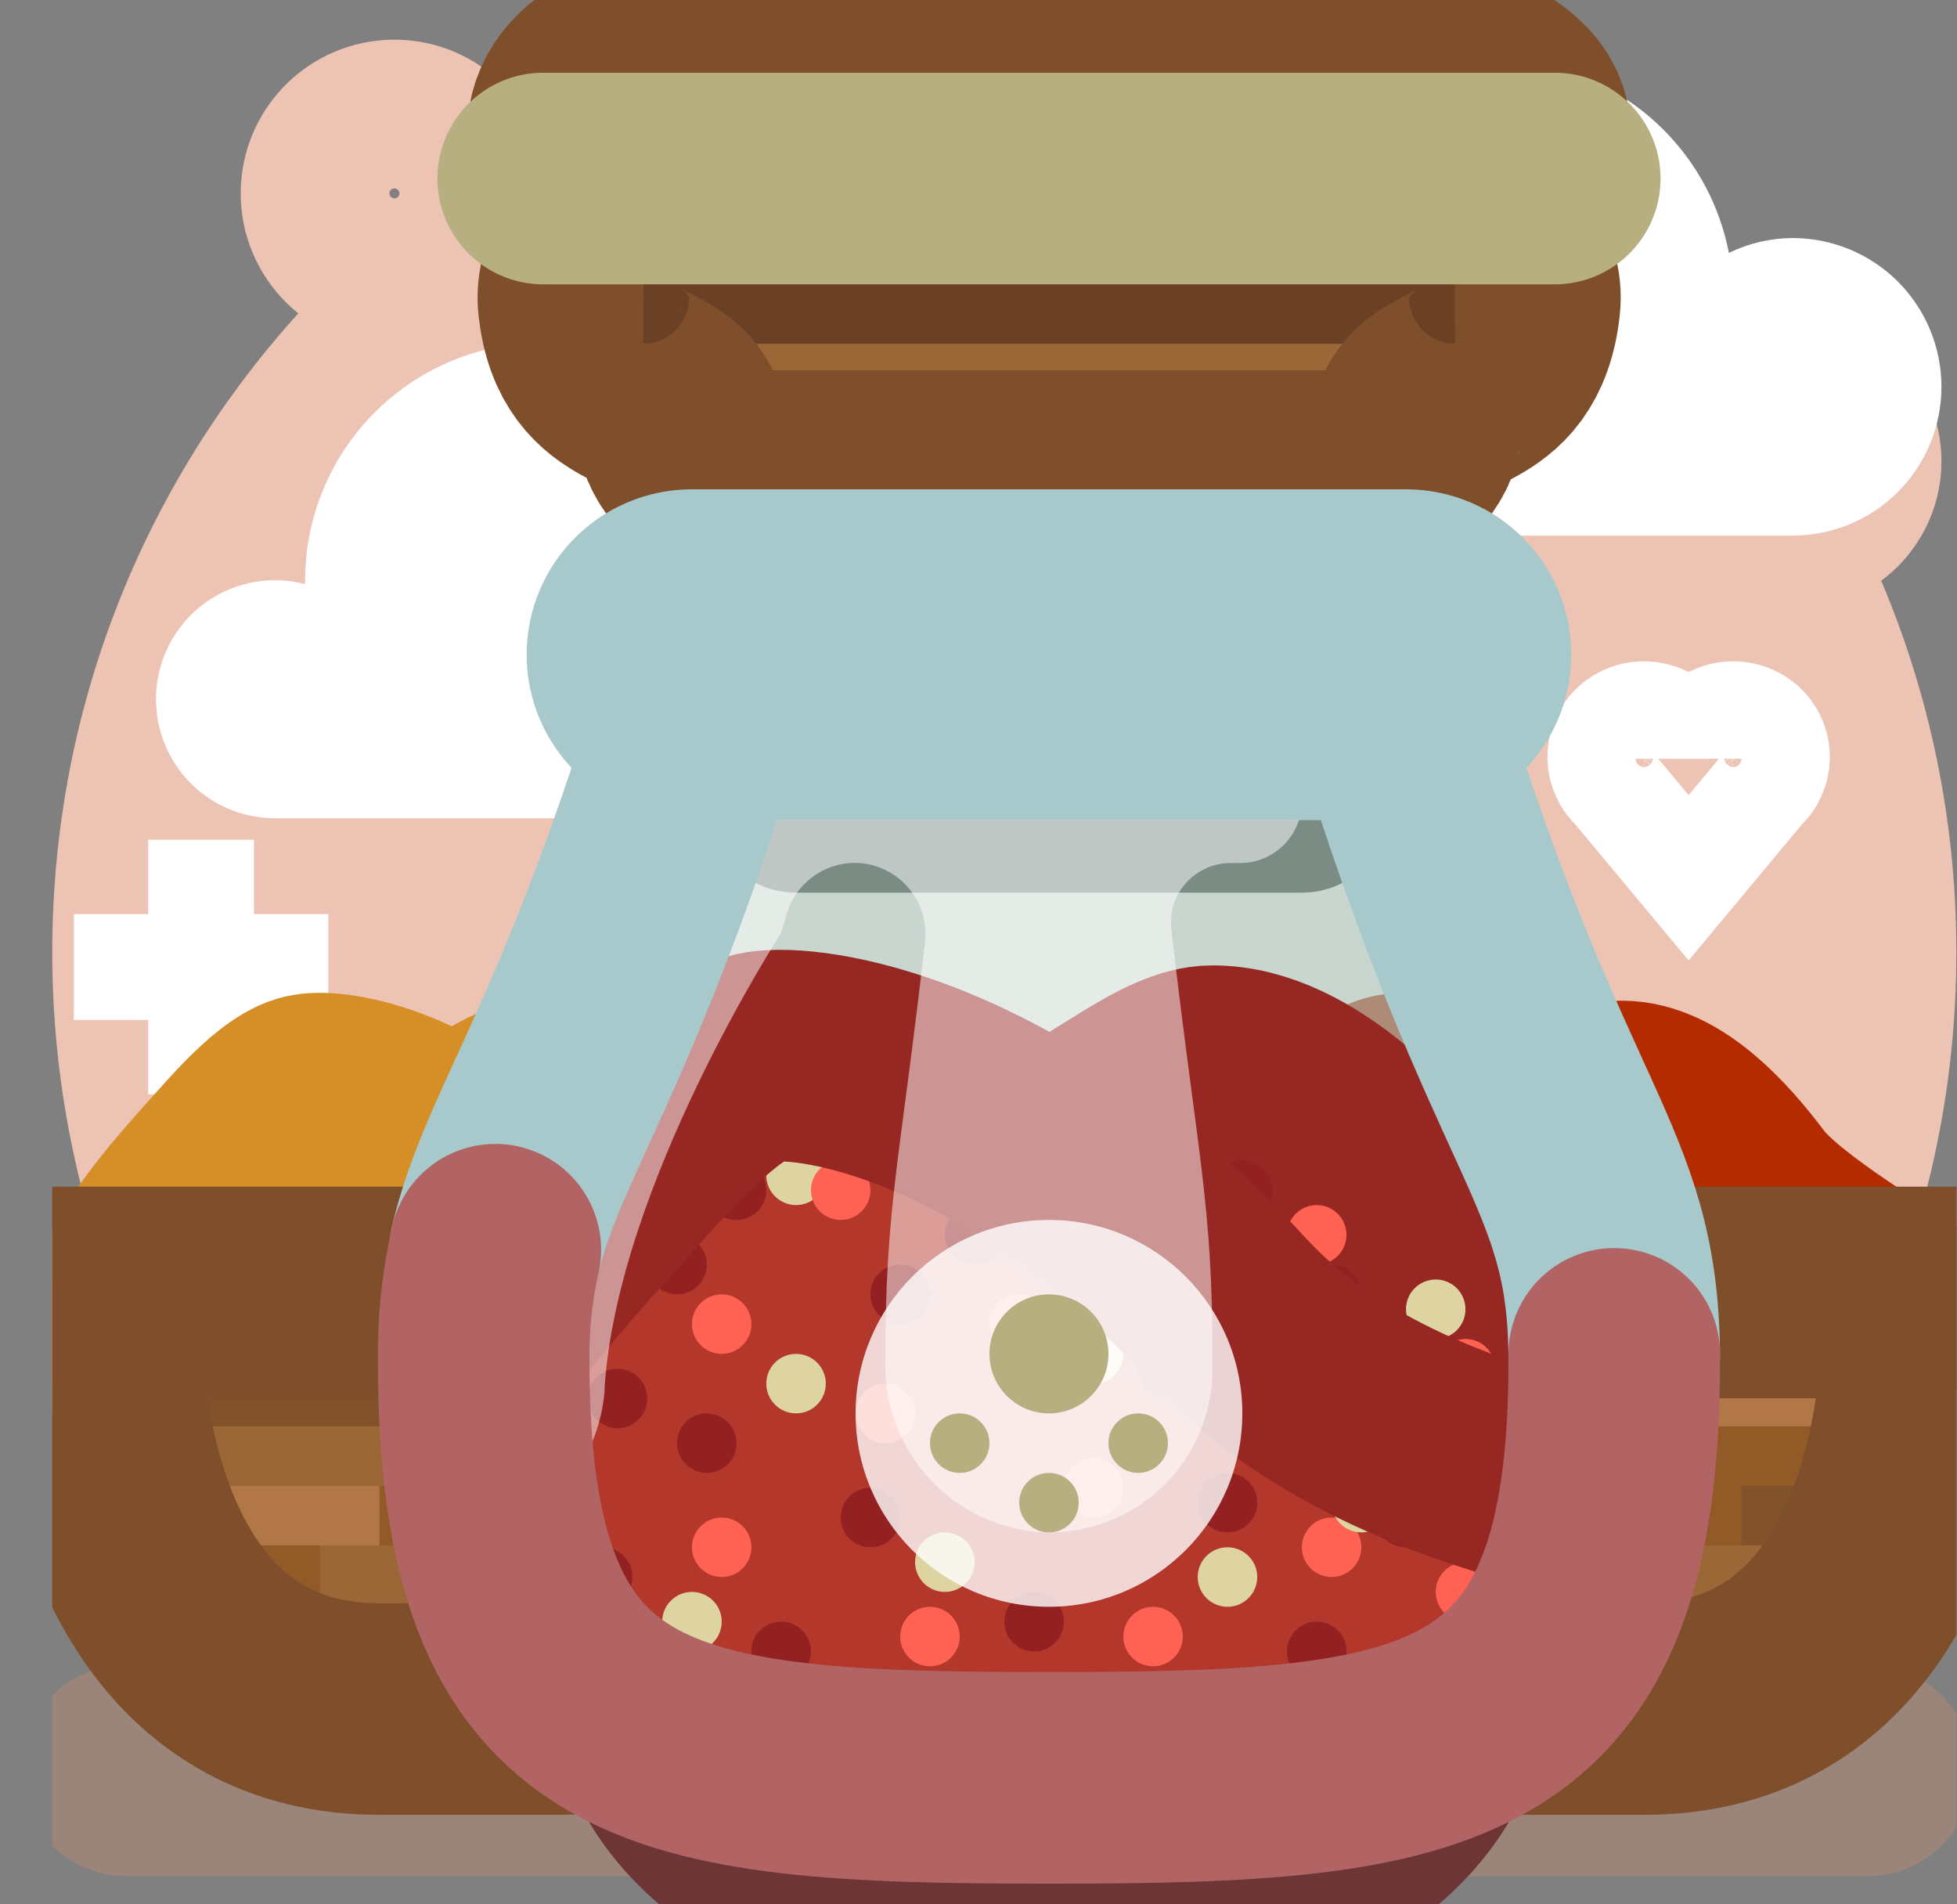 <svg width="37" height="36" viewBox="0 0 37 36" fill="none" xmlns="http://www.w3.org/2000/svg">
<rect x="0" y="0" width="37" height="36" fill="#808080" stroke="none"/>
<g clip-path="url(#clip0_526_9221)">
<path d="M18.988 36C28.929 36 36.988 27.941 36.988 18C36.988 8.059 28.929 0 18.988 0C9.047 0 0.988 8.059 0.988 18C0.988 27.941 9.047 36 18.988 36Z" fill="#EDC4B4"/>
<path d="M15.893 11.25C15.475 11.252 15.063 11.348 14.687 11.531C14.475 10.433 13.861 9.453 12.966 8.782C12.071 8.112 10.958 7.798 9.844 7.904C8.731 8.009 7.696 8.525 6.943 9.352C6.189 10.179 5.77 11.256 5.768 12.375C5.768 12.4 5.768 12.425 5.768 12.448C5.459 12.367 5.135 12.353 4.82 12.407C4.505 12.461 4.204 12.581 3.939 12.761C3.674 12.94 3.45 13.174 3.283 13.446C3.115 13.719 3.007 14.024 2.967 14.341C2.927 14.659 2.955 14.981 3.049 15.287C3.143 15.592 3.301 15.875 3.513 16.114C3.725 16.354 3.985 16.546 4.277 16.677C4.569 16.808 4.886 16.876 5.206 16.875H15.893C16.639 16.875 17.354 16.578 17.882 16.051C18.409 15.524 18.706 14.808 18.706 14.062C18.706 13.316 18.409 12.601 17.882 12.073C17.354 11.546 16.639 11.25 15.893 11.25Z" fill="#EDC4B4"/>
<path d="M15.893 9.843C15.475 9.846 15.063 9.942 14.687 10.125C14.475 9.026 13.861 8.046 12.966 7.376C12.071 6.705 10.958 6.392 9.844 6.498C8.731 6.603 7.696 7.119 6.943 7.946C6.189 8.772 5.77 9.85 5.768 10.969C5.768 10.994 5.768 11.019 5.768 11.042C5.459 10.961 5.135 10.947 4.82 11.001C4.505 11.055 4.204 11.175 3.939 11.354C3.674 11.534 3.45 11.767 3.283 12.04C3.115 12.312 3.007 12.617 2.967 12.935C2.927 13.252 2.955 13.575 3.049 13.88C3.143 14.186 3.301 14.468 3.513 14.708C3.725 14.948 3.985 15.14 4.277 15.271C4.569 15.402 4.886 15.469 5.206 15.469H15.893C16.639 15.469 17.354 15.172 17.882 14.645C18.409 14.117 18.706 13.402 18.706 12.656C18.706 11.91 18.409 11.195 17.882 10.667C17.354 10.14 16.639 9.843 15.893 9.843Z" fill="white"/>
<path d="M33.893 5.906C33.475 5.908 33.063 6.004 32.687 6.187C32.475 5.089 31.861 4.109 30.966 3.438C30.071 2.768 28.958 2.455 27.844 2.56C26.731 2.665 25.696 3.182 24.943 4.008C24.189 4.835 23.77 5.912 23.768 7.031C23.768 7.056 23.768 7.082 23.768 7.104C23.459 7.023 23.135 7.009 22.82 7.063C22.505 7.117 22.204 7.238 21.939 7.417C21.674 7.596 21.45 7.83 21.283 8.102C21.115 8.375 21.008 8.68 20.967 8.997C20.927 9.315 20.955 9.637 21.049 9.943C21.143 10.249 21.301 10.531 21.513 10.771C21.725 11.011 21.985 11.202 22.277 11.333C22.569 11.464 22.886 11.532 23.206 11.531H33.893C34.639 11.531 35.354 11.235 35.882 10.707C36.409 10.18 36.706 9.464 36.706 8.718C36.706 7.973 36.409 7.257 35.882 6.73C35.354 6.202 34.639 5.906 33.893 5.906Z" fill="#EDC4B4"/>
<path d="M2.395 18.281H5.207" stroke="white" stroke-width="2" stroke-miterlimit="10" stroke-linecap="square"/>
<path d="M3.801 19.688V16.875" stroke="white" stroke-width="2" stroke-miterlimit="10" stroke-linecap="square"/>
<path d="M7.457 5.062C8.234 5.062 8.863 4.433 8.863 3.656C8.863 2.88 8.234 2.25 7.457 2.25C6.68 2.25 6.051 2.88 6.051 3.656C6.051 4.433 6.68 5.062 7.457 5.062Z" stroke="#EDC4B4" stroke-width="3" stroke-miterlimit="10"/>
<path d="M33.366 13.748C33.248 13.63 33.098 13.55 32.934 13.517C32.77 13.485 32.601 13.501 32.447 13.565C32.293 13.629 32.161 13.737 32.068 13.876C31.976 14.014 31.926 14.177 31.926 14.344C31.926 14.177 31.876 14.014 31.783 13.876C31.691 13.737 31.559 13.629 31.405 13.565C31.251 13.501 31.081 13.485 30.918 13.517C30.754 13.55 30.604 13.63 30.486 13.748C30.41 13.825 30.351 13.917 30.311 14.018C30.272 14.118 30.253 14.226 30.256 14.334C30.259 14.443 30.284 14.549 30.33 14.647C30.375 14.746 30.439 14.834 30.52 14.906L31.926 16.594L33.332 14.906C33.412 14.834 33.477 14.746 33.522 14.647C33.567 14.549 33.592 14.443 33.596 14.334C33.599 14.226 33.58 14.118 33.541 14.018C33.501 13.917 33.442 13.825 33.366 13.748Z" stroke="white" stroke-width="2" stroke-miterlimit="10" stroke-linecap="square"/>
<path d="M33.893 4.5C33.475 4.502 33.063 4.598 32.687 4.781C32.475 3.683 31.861 2.703 30.966 2.032C30.071 1.362 28.958 1.048 27.844 1.154C26.731 1.259 25.696 1.775 24.943 2.602C24.189 3.429 23.77 4.506 23.768 5.625C23.768 5.65 23.768 5.675 23.768 5.698C23.459 5.617 23.135 5.603 22.82 5.657C22.505 5.711 22.204 5.831 21.939 6.011C21.674 6.19 21.45 6.423 21.283 6.696C21.115 6.969 21.008 7.274 20.967 7.591C20.927 7.909 20.955 8.231 21.049 8.537C21.143 8.842 21.301 9.125 21.513 9.364C21.725 9.604 21.985 9.796 22.277 9.927C22.569 10.058 22.886 10.126 23.206 10.125H33.893C34.639 10.125 35.354 9.828 35.882 9.301C36.409 8.774 36.706 8.058 36.706 7.312C36.706 6.566 36.409 5.851 35.882 5.323C35.354 4.796 34.639 4.5 33.893 4.5Z" fill="white"/>
<path d="M35.301 33.469H12.238" stroke="#9B857B" stroke-width="4" stroke-miterlimit="10" stroke-linecap="round"/>
<path d="M13.926 33.469H2.395" stroke="#9B857B" stroke-width="4" stroke-miterlimit="10" stroke-linecap="round"/>
<path d="M12.379 22.605C11.769 21.789 10.944 20.917 10.129 20.917C9.313 20.917 8.02 22.886 6.051 21.48C5.387 21.004 4.555 22.211 3.941 23.026C3.554 23.552 3.225 24.118 2.957 24.714H15.191C15.191 24.714 12.992 23.42 12.379 22.605Z" fill="#FFAB02"/>
<path d="M12.379 22.605C11.766 21.789 10.944 20.917 10.129 20.917C9.313 20.917 8.02 22.886 6.051 21.48C5.387 21.004 4.555 22.211 3.941 23.026C3.554 23.552 3.225 24.118 2.957 24.714H15.191C15.191 24.714 12.992 23.42 12.379 22.605Z" stroke="#D68F27" stroke-width="4" stroke-miterlimit="10"/>
<path d="M2.676 24.994C2.42 24.227 3.444 23.09 4.645 21.76C5.455 20.863 5.77 20.793 5.911 20.776C6.425 20.714 8.296 21.023 10.27 23.166C11.825 24.854 13.257 25 13.223 25.135C12.872 26.519 3.239 26.69 2.676 24.994Z" fill="#FFC801"/>
<path d="M2.676 24.994C2.42 24.227 3.444 23.09 4.645 21.76C5.455 20.863 5.77 20.793 5.911 20.776C6.425 20.714 8.296 21.023 10.27 23.166C11.825 24.854 13.257 25 13.223 25.135C12.872 26.519 3.239 26.69 2.676 24.994Z" stroke="#D68F27" stroke-width="4" stroke-miterlimit="10"/>
<path d="M1.832 24.433V25.417C1.832 25.417 1.832 32.308 7.176 32.308H10.551C15.895 32.308 15.895 25.417 15.895 25.417V24.433H1.832Z" fill="#925A27"/>
<path d="M15.875 25.839H10.973V26.964H15.754C15.813 26.591 15.853 26.216 15.875 25.839Z" fill="#B27746"/>
<path d="M13.785 24.714H6.051V25.839H13.785V24.714Z" fill="#9B6736"/>
<path d="M10.973 25.839H3.238V26.964H10.973V25.839Z" fill="#82532B"/>
<path d="M10.27 30.339V31.464H13.344C13.769 31.152 14.141 30.772 14.443 30.339H10.27Z" fill="#82532B"/>
<path d="M1.987 26.964H3.238V25.839H1.852C1.878 26.216 1.923 26.591 1.987 26.964Z" fill="#9B6736"/>
<path d="M10.973 26.964H3.238V28.089H10.973V26.964Z" fill="#9B6736"/>
<path d="M4.384 31.464H8.02V30.339H3.281C3.584 30.772 3.957 31.152 4.384 31.464Z" fill="#B27746"/>
<path d="M13.785 29.214H6.051V30.339H13.785V29.214Z" fill="#9B6736"/>
<path d="M15.484 28.089H12.391V29.214H15.091C15.248 28.848 15.379 28.473 15.484 28.089Z" fill="#82532B"/>
<path d="M7.176 32.302L10.551 32.344C10.694 32.344 10.832 32.344 10.973 32.344V31.517L4.383 31.433C5.196 32.016 6.175 32.32 7.176 32.302Z" fill="#9B6736"/>
<path d="M2.647 29.214H7.175V28.089H2.242C2.351 28.473 2.486 28.849 2.647 29.214Z" fill="#B27746"/>
<path d="M1.832 25.417C1.832 25.417 1.832 25.575 1.852 25.839H6.051V24.714H1.832V25.417Z" fill="#B27746"/>
<path opacity="0.2" d="M14.722 24.433H1.832V25.417C1.832 25.417 1.832 28.885 3.739 30.899C3.86 30.872 3.975 30.82 4.075 30.745C4.175 30.671 4.258 30.576 4.318 30.468C4.379 30.359 4.416 30.238 4.426 30.114C4.437 29.991 4.421 29.866 4.38 29.748C4.026 28.715 3.831 27.634 3.801 26.542V26.401C3.801 26.178 3.89 25.963 4.048 25.805C4.206 25.646 4.421 25.558 4.645 25.558H13.892C14.086 25.558 14.275 25.492 14.428 25.373C14.581 25.253 14.689 25.085 14.736 24.897C14.775 24.744 14.77 24.583 14.722 24.433Z" fill="white"/>
<path d="M1.832 24.433V25.417C1.832 25.417 1.832 32.308 7.176 32.308H10.551C15.895 32.308 15.895 25.417 15.895 25.417V24.433H1.832Z" stroke="#7F4F2B" stroke-width="4" stroke-miterlimit="10"/>
<path d="M32.91 22.605C32.3 21.789 31.476 20.917 30.66 20.917C29.845 20.917 28.551 22.886 26.582 21.48C25.918 21.004 25.083 22.211 24.473 23.026C24.086 23.552 23.756 24.118 23.488 24.714H35.723C35.723 24.714 33.523 23.42 32.91 22.605Z" fill="#D64005"/>
<path d="M32.91 22.605C32.297 21.789 31.476 20.917 30.66 20.917C29.845 20.917 28.551 22.886 26.582 21.48C25.918 21.004 25.086 22.211 24.473 23.026C24.086 23.552 23.756 24.118 23.488 24.714H35.723C35.723 24.714 33.523 23.42 32.91 22.605Z" stroke="#B52B00" stroke-width="4" stroke-linejoin="round"/>
<path d="M23.207 24.994C22.952 24.227 23.975 23.09 25.176 21.76C25.986 20.863 26.301 20.793 26.442 20.776C26.957 20.714 28.827 21.023 30.801 23.166C32.357 24.854 33.788 25 33.754 25.135C33.403 26.519 23.77 26.69 23.207 24.994Z" fill="#F54F01"/>
<path d="M23.207 24.994C22.952 24.227 23.975 23.09 25.176 21.76C25.986 20.863 26.301 20.793 26.442 20.776C26.957 20.714 28.827 21.023 30.801 23.166C32.357 24.854 33.788 25 33.754 25.135C33.403 26.519 23.77 26.69 23.207 24.994Z" stroke="#B52B00" stroke-width="4" stroke-miterlimit="10"/>
<path d="M22.363 24.433V25.417C22.363 25.417 22.363 32.308 27.707 32.308H31.082C36.426 32.308 36.426 25.417 36.426 25.417V24.433H22.363Z" fill="#925A27"/>
<path d="M36.406 25.839H31.504V26.964H36.285C36.344 26.591 36.385 26.216 36.406 25.839Z" fill="#B27746"/>
<path d="M34.316 24.714H26.582V25.839H34.316V24.714Z" fill="#9B6736"/>
<path d="M31.504 25.839H23.77V26.964H31.504V25.839Z" fill="#82532B"/>
<path d="M30.801 30.339V31.464H33.875C34.301 31.152 34.672 30.772 34.974 30.339H30.801Z" fill="#82532B"/>
<path d="M22.518 26.964H23.769V25.839H22.383C22.409 26.216 22.454 26.591 22.518 26.964Z" fill="#9B6736"/>
<path d="M31.504 26.964H23.77V28.089H31.504V26.964Z" fill="#9B6736"/>
<path d="M24.915 31.464H28.552V30.339H23.812C24.116 30.772 24.488 31.152 24.915 31.464Z" fill="#B27746"/>
<path d="M34.316 29.214H26.582V30.339H34.316V29.214Z" fill="#9B6736"/>
<path d="M36.016 28.089H32.922V29.214H35.622C35.779 28.848 35.91 28.473 36.016 28.089Z" fill="#82532B"/>
<path d="M27.707 32.302L31.082 32.344C31.225 32.344 31.363 32.344 31.504 32.344V31.517L24.914 31.433C25.727 32.016 26.707 32.32 27.707 32.302Z" fill="#9B6736"/>
<path d="M23.178 29.214H27.707V28.089H22.773C22.882 28.473 23.017 28.849 23.178 29.214Z" fill="#B27746"/>
<path d="M22.363 25.417C22.363 25.417 22.363 25.575 22.383 25.839H26.582V24.714H22.363V25.417Z" fill="#B27746"/>
<path opacity="0.2" d="M35.253 24.433H22.363V25.417C22.363 25.417 22.363 28.885 24.27 30.899C24.392 30.872 24.506 30.82 24.606 30.745C24.706 30.671 24.789 30.576 24.849 30.468C24.91 30.359 24.947 30.238 24.957 30.114C24.968 29.991 24.953 29.866 24.911 29.748C24.557 28.715 24.362 27.634 24.332 26.542V26.401C24.332 26.178 24.421 25.963 24.579 25.805C24.737 25.646 24.952 25.558 25.176 25.558H34.423C34.618 25.558 34.806 25.492 34.959 25.373C35.112 25.253 35.221 25.085 35.267 24.897C35.306 24.744 35.301 24.583 35.253 24.433Z" fill="white"/>
<path d="M22.363 24.433V25.417C22.363 25.417 22.363 32.308 27.707 32.308H31.082C36.426 32.308 36.426 25.417 36.426 25.417V24.433H22.363Z" stroke="#7F4F2B" stroke-width="4" stroke-miterlimit="10"/>
<path d="M27.426 11.531H26.301V9H13.363V11.531H12.238V13.219H13.363V15.188C13.363 15.635 13.541 16.064 13.857 16.381C14.174 16.697 14.603 16.875 15.051 16.875H24.613C25.061 16.875 25.49 16.697 25.806 16.381C26.123 16.064 26.301 15.635 26.301 15.188V13.219H27.426V11.531Z" fill="#4C2D1B"/>
<path d="M28.815 3.412C28.832 3.114 28.832 2.813 28.832 2.531C28.832 0.377 20.957 0.563 18.707 0.563C16.457 0.563 10.832 0.377 10.832 2.531C10.832 2.813 10.832 3.114 10.852 3.414C10.862 3.706 10.985 3.982 11.195 4.185C11.405 4.387 11.685 4.5 11.977 4.5H12.162C12.002 4.499 11.844 4.532 11.698 4.597C11.552 4.661 11.421 4.757 11.315 4.876C11.209 4.995 11.129 5.136 11.081 5.288C11.033 5.441 11.018 5.601 11.037 5.76C11.245 7.588 12.688 7.082 12.888 8.094C12.939 8.351 13.078 8.582 13.28 8.747C13.483 8.912 13.737 9.002 13.999 9H25.674C25.933 9 26.184 8.911 26.384 8.748C26.585 8.584 26.724 8.357 26.776 8.103C26.981 7.102 28.43 7.622 28.635 5.749C28.653 5.591 28.637 5.431 28.588 5.28C28.539 5.129 28.459 4.99 28.353 4.872C28.247 4.754 28.116 4.66 27.971 4.596C27.826 4.532 27.669 4.499 27.51 4.5H27.684C27.978 4.502 28.26 4.389 28.471 4.186C28.682 3.982 28.806 3.705 28.815 3.412Z" fill="#9B6736"/>
<path d="M21.941 2.25H22.583C23.089 2.166 23.722 1.823 23.823 0.672C21.801 0.526 19.703 0.563 18.707 0.563C16.457 0.563 10.832 0.377 10.832 2.531C10.832 2.813 10.832 3.114 10.852 3.415C10.862 3.706 10.985 3.982 11.195 4.185C11.405 4.387 11.685 4.5 11.977 4.5H12.162C12.002 4.499 11.844 4.532 11.698 4.597C11.552 4.661 11.421 4.757 11.315 4.876C11.209 4.995 11.129 5.136 11.081 5.288C11.033 5.441 11.018 5.601 11.037 5.76C11.229 7.431 12.444 7.166 12.809 7.87C12.77 7.731 12.742 7.59 12.725 7.448C12.649 6.778 12.559 5.707 12.534 5.102C12.52 4.801 12.52 4.5 12.52 4.219C12.52 2.065 18.145 2.25 20.395 2.25C20.771 2.25 21.311 2.25 21.941 2.25Z" fill="#A87951"/>
<path d="M11.676 4.5H27.988" stroke="#6B4125" stroke-width="4" stroke-miterlimit="10"/>
<path d="M28.815 3.412C28.832 3.114 28.832 2.813 28.832 2.531C28.832 0.377 20.957 0.563 18.707 0.563C16.457 0.563 10.832 0.377 10.832 2.531C10.832 2.813 10.832 3.114 10.852 3.414C10.862 3.706 10.985 3.982 11.195 4.185C11.405 4.387 11.685 4.5 11.977 4.5H12.162C12.002 4.499 11.844 4.532 11.698 4.597C11.552 4.661 11.421 4.757 11.315 4.876C11.209 4.995 11.129 5.136 11.081 5.288C11.033 5.441 11.018 5.601 11.037 5.76C11.245 7.588 12.688 7.082 12.888 8.094C12.939 8.351 13.078 8.582 13.28 8.747C13.483 8.912 13.737 9.002 13.999 9H25.674C25.933 9 26.184 8.911 26.384 8.748C26.585 8.584 26.724 8.357 26.776 8.103C26.981 7.102 28.43 7.622 28.635 5.749C28.653 5.591 28.637 5.431 28.588 5.28C28.539 5.129 28.459 4.99 28.353 4.872C28.247 4.754 28.116 4.66 27.971 4.596C27.826 4.532 27.669 4.499 27.51 4.5H27.684C27.978 4.502 28.26 4.389 28.471 4.186C28.682 3.982 28.806 3.705 28.815 3.412Z" stroke="#7F4F2B" stroke-width="4" stroke-miterlimit="10"/>
<path d="M10.27 3.375H29.395" stroke="#B7AF80" stroke-width="4" stroke-miterlimit="10" stroke-linecap="round"/>
<path opacity="0.51" d="M26.582 11.25H13.082C12.461 11.25 11.957 11.754 11.957 12.375C11.957 12.996 12.461 13.5 13.082 13.5H26.582C27.203 13.5 27.707 12.996 27.707 12.375C27.707 11.754 27.203 11.25 26.582 11.25Z" fill="#A7E8EA"/>
<path opacity="0.7" d="M19.573 11.25H13.082C12.784 11.25 12.498 11.368 12.287 11.579C12.076 11.79 11.957 12.077 11.957 12.375C11.957 12.673 12.076 12.96 12.287 13.171C12.498 13.382 12.784 13.5 13.082 13.5H18.707V12.938C19.18 12.937 19.637 12.766 19.994 12.456C20.352 12.146 20.586 11.718 20.653 11.25H19.573Z" fill="white"/>
<path d="M26.582 11.25H13.082C12.461 11.25 11.957 11.754 11.957 12.375C11.957 12.996 12.461 13.5 13.082 13.5H26.582C27.203 13.5 27.707 12.996 27.707 12.375C27.707 11.754 27.203 11.25 26.582 11.25Z" stroke="#A8C9CC" stroke-width="4" stroke-linecap="round" stroke-linejoin="round"/>
<path opacity="0.51" d="M13.234 13.5C10.711 21.679 9.145 21.938 9.145 25.734C9.145 33.19 12.376 33.609 19.832 33.609C27.288 33.609 30.52 33.19 30.52 25.734C30.52 21.938 28.953 21.679 26.43 13.5H13.234Z" fill="#A7E8EA"/>
<path opacity="0.52" d="M26.582 14.062H13.082V15.188H26.582V14.062Z" fill="#8FCCCC"/>
<path d="M20.865 33.606H18.801C16.182 33.587 14.138 33.463 12.613 32.9C13.024 34.152 14.681 35.432 15.89 35.432H23.77C24.98 35.432 26.636 34.146 27.047 32.9C25.528 33.468 23.489 33.584 20.865 33.606Z" fill="#8E5A5A"/>
<path d="M9.254 27.843L30.382 28.071C30.471 27.351 30.516 26.626 30.517 25.9C29.175 25.115 27.912 24.269 27.423 23.619C26.199 21.988 24.554 20.244 22.923 20.244C21.292 20.244 18.707 24.187 14.769 21.375C13.442 20.427 11.774 22.837 10.551 24.468C10.035 25.165 9.572 25.898 9.164 26.662C9.183 27.075 9.213 27.468 9.254 27.843Z" fill="#A32B26"/>
<path d="M30.379 25.827C29.091 25.065 27.898 24.252 27.426 23.625C26.202 21.994 24.557 20.25 22.926 20.25C21.294 20.25 18.707 24.188 14.77 21.375" stroke="#962722" stroke-width="4" stroke-miterlimit="10"/>
<path d="M30.354 28.288C28.458 27.869 25.269 27 23.207 24.75C19.27 20.466 15.518 19.848 14.488 19.969C14.182 20.005 13.577 20.14 11.957 21.937C10.886 23.124 9.89 24.232 9.145 25.234C9.145 25.394 9.145 25.56 9.145 25.734C9.145 33.19 12.376 33.609 19.832 33.609C26.323 33.609 29.611 33.289 30.354 28.288Z" fill="#B3372B"/>
<path d="M13.645 25.594C13.955 25.594 14.207 25.342 14.207 25.031C14.207 24.721 13.955 24.469 13.645 24.469C13.334 24.469 13.082 24.721 13.082 25.031C13.082 25.342 13.334 25.594 13.645 25.594Z" fill="#FF6152"/>
<path d="M25.176 29.812C25.486 29.812 25.738 29.561 25.738 29.25C25.738 28.939 25.486 28.688 25.176 28.688C24.865 28.688 24.613 28.939 24.613 29.25C24.613 29.561 24.865 29.812 25.176 29.812Z" fill="#FF6152"/>
<path d="M27.707 26.438C28.018 26.438 28.27 26.186 28.27 25.875C28.27 25.564 28.018 25.312 27.707 25.312C27.396 25.312 27.145 25.564 27.145 25.875C27.145 26.186 27.396 26.438 27.707 26.438Z" fill="#FF6152"/>
<path d="M27.707 30.656C28.018 30.656 28.27 30.404 28.27 30.094C28.27 29.783 28.018 29.531 27.707 29.531C27.396 29.531 27.145 29.783 27.145 30.094C27.145 30.404 27.396 30.656 27.707 30.656Z" fill="#FF6152"/>
<path d="M21.801 31.5C22.111 31.5 22.363 31.248 22.363 30.938C22.363 30.627 22.111 30.375 21.801 30.375C21.49 30.375 21.238 30.627 21.238 30.938C21.238 31.248 21.49 31.5 21.801 31.5Z" fill="#FF6152"/>
<path d="M24.895 23.906C25.205 23.906 25.457 23.654 25.457 23.344C25.457 23.033 25.205 22.781 24.895 22.781C24.584 22.781 24.332 23.033 24.332 23.344C24.332 23.654 24.584 23.906 24.895 23.906Z" fill="#FF6152"/>
<path d="M13.645 29.812C13.955 29.812 14.207 29.561 14.207 29.25C14.207 28.939 13.955 28.688 13.645 28.688C13.334 28.688 13.082 28.939 13.082 29.25C13.082 29.561 13.334 29.812 13.645 29.812Z" fill="#FF6152"/>
<path d="M20.676 28.688C20.986 28.688 21.238 28.436 21.238 28.125C21.238 27.814 20.986 27.562 20.676 27.562C20.365 27.562 20.113 27.814 20.113 28.125C20.113 28.436 20.365 28.688 20.676 28.688Z" fill="#FF6152"/>
<path d="M17.582 31.5C17.893 31.5 18.145 31.248 18.145 30.938C18.145 30.627 17.893 30.375 17.582 30.375C17.271 30.375 17.02 30.627 17.02 30.938C17.02 31.248 17.271 31.5 17.582 31.5Z" fill="#FF6152"/>
<path d="M9.988 26.719C10.299 26.719 10.551 26.467 10.551 26.156C10.551 25.846 10.299 25.594 9.988 25.594C9.678 25.594 9.426 25.846 9.426 26.156C9.426 26.467 9.678 26.719 9.988 26.719Z" fill="#FF6152"/>
<path d="M16.738 27.281C17.049 27.281 17.301 27.029 17.301 26.719C17.301 26.408 17.049 26.156 16.738 26.156C16.428 26.156 16.176 26.408 16.176 26.719C16.176 27.029 16.428 27.281 16.738 27.281Z" fill="#FF6152"/>
<path d="M17.02 25.031C17.33 25.031 17.582 24.779 17.582 24.469C17.582 24.158 17.33 23.906 17.02 23.906C16.709 23.906 16.457 24.158 16.457 24.469C16.457 24.779 16.709 25.031 17.02 25.031Z" fill="#932121"/>
<path d="M15.051 26.719C15.361 26.719 15.613 26.467 15.613 26.156C15.613 25.846 15.361 25.594 15.051 25.594C14.74 25.594 14.488 25.846 14.488 26.156C14.488 26.467 14.74 26.719 15.051 26.719Z" fill="#DDD4A2"/>
<path d="M27.145 25.312C27.455 25.312 27.707 25.061 27.707 24.75C27.707 24.439 27.455 24.188 27.145 24.188C26.834 24.188 26.582 24.439 26.582 24.75C26.582 25.061 26.834 25.312 27.145 25.312Z" fill="#DDD4A2"/>
<path d="M11.113 25.594C11.424 25.594 11.676 25.342 11.676 25.031C11.676 24.721 11.424 24.469 11.113 24.469C10.803 24.469 10.551 24.721 10.551 25.031C10.551 25.342 10.803 25.594 11.113 25.594Z" fill="#DDD4A2"/>
<path d="M15.051 22.781C15.361 22.781 15.613 22.529 15.613 22.219C15.613 21.908 15.361 21.656 15.051 21.656C14.74 21.656 14.488 21.908 14.488 22.219C14.488 22.529 14.74 22.781 15.051 22.781Z" fill="#DDD4A2"/>
<path d="M17.863 30.094C18.174 30.094 18.426 29.842 18.426 29.531C18.426 29.221 18.174 28.969 17.863 28.969C17.553 28.969 17.301 29.221 17.301 29.531C17.301 29.842 17.553 30.094 17.863 30.094Z" fill="#DDD4A2"/>
<path d="M25.738 28.969C26.049 28.969 26.301 28.717 26.301 28.406C26.301 28.096 26.049 27.844 25.738 27.844C25.428 27.844 25.176 28.096 25.176 28.406C25.176 28.717 25.428 28.969 25.738 28.969Z" fill="#DDD4A2"/>
<path d="M23.207 30.375C23.518 30.375 23.77 30.123 23.77 29.812C23.77 29.502 23.518 29.25 23.207 29.25C22.896 29.25 22.645 29.502 22.645 29.812C22.645 30.123 22.896 30.375 23.207 30.375Z" fill="#DDD4A2"/>
<path d="M13.082 31.219C13.393 31.219 13.645 30.967 13.645 30.656C13.645 30.346 13.393 30.094 13.082 30.094C12.771 30.094 12.52 30.346 12.52 30.656C12.52 30.967 12.771 31.219 13.082 31.219Z" fill="#DDD4A2"/>
<path d="M20.676 26.156C20.986 26.156 21.238 25.904 21.238 25.594C21.238 25.283 20.986 25.031 20.676 25.031C20.365 25.031 20.113 25.283 20.113 25.594C20.113 25.904 20.365 26.156 20.676 26.156Z" fill="#DDD4A2"/>
<path d="M11.676 27C11.986 27 12.238 26.748 12.238 26.438C12.238 26.127 11.986 25.875 11.676 25.875C11.365 25.875 11.113 26.127 11.113 26.438C11.113 26.748 11.365 27 11.676 27Z" fill="#932121"/>
<path d="M18.426 23.906C18.736 23.906 18.988 23.654 18.988 23.344C18.988 23.033 18.736 22.781 18.426 22.781C18.115 22.781 17.863 23.033 17.863 23.344C17.863 23.654 18.115 23.906 18.426 23.906Z" fill="#932121"/>
<path d="M13.926 23.062C14.236 23.062 14.488 22.811 14.488 22.5C14.488 22.189 14.236 21.938 13.926 21.938C13.615 21.938 13.363 22.189 13.363 22.5C13.363 22.811 13.615 23.062 13.926 23.062Z" fill="#932121"/>
<path d="M26.582 29.25C26.893 29.25 27.145 28.998 27.145 28.688C27.145 28.377 26.893 28.125 26.582 28.125C26.271 28.125 26.02 28.377 26.02 28.688C26.02 28.998 26.271 29.25 26.582 29.25Z" fill="#932121"/>
<path d="M24.895 31.781C25.205 31.781 25.457 31.529 25.457 31.219C25.457 30.908 25.205 30.656 24.895 30.656C24.584 30.656 24.332 30.908 24.332 31.219C24.332 31.529 24.584 31.781 24.895 31.781Z" fill="#932121"/>
<path d="M23.207 28.969C23.518 28.969 23.77 28.717 23.77 28.406C23.77 28.096 23.518 27.844 23.207 27.844C22.896 27.844 22.645 28.096 22.645 28.406C22.645 28.717 22.896 28.969 23.207 28.969Z" fill="#932121"/>
<path d="M11.395 30.375C11.705 30.375 11.957 30.123 11.957 29.812C11.957 29.502 11.705 29.25 11.395 29.25C11.084 29.25 10.832 29.502 10.832 29.812C10.832 30.123 11.084 30.375 11.395 30.375Z" fill="#932121"/>
<path d="M14.77 31.781C15.08 31.781 15.332 31.529 15.332 31.219C15.332 30.908 15.08 30.656 14.77 30.656C14.459 30.656 14.207 30.908 14.207 31.219C14.207 31.529 14.459 31.781 14.77 31.781Z" fill="#932121"/>
<path d="M19.551 31.219C19.861 31.219 20.113 30.967 20.113 30.656C20.113 30.346 19.861 30.094 19.551 30.094C19.24 30.094 18.988 30.346 18.988 30.656C18.988 30.967 19.24 31.219 19.551 31.219Z" fill="#932121"/>
<path d="M13.363 27.844C13.674 27.844 13.926 27.592 13.926 27.281C13.926 26.971 13.674 26.719 13.363 26.719C13.053 26.719 12.801 26.971 12.801 27.281C12.801 27.592 13.053 27.844 13.363 27.844Z" fill="#932121"/>
<path d="M22.082 26.438C22.393 26.438 22.645 26.186 22.645 25.875C22.645 25.564 22.393 25.312 22.082 25.312C21.771 25.312 21.52 25.564 21.52 25.875C21.52 26.186 21.771 26.438 22.082 26.438Z" fill="#932121"/>
<path d="M12.801 24.469C13.111 24.469 13.363 24.217 13.363 23.906C13.363 23.596 13.111 23.344 12.801 23.344C12.49 23.344 12.238 23.596 12.238 23.906C12.238 24.217 12.49 24.469 12.801 24.469Z" fill="#932121"/>
<path d="M28.551 27C28.861 27 29.113 26.748 29.113 26.438C29.113 26.127 28.861 25.875 28.551 25.875C28.24 25.875 27.988 26.127 27.988 26.438C27.988 26.748 28.24 27 28.551 27Z" fill="#932121"/>
<path d="M23.488 23.062C23.799 23.062 24.051 22.811 24.051 22.5C24.051 22.189 23.799 21.938 23.488 21.938C23.178 21.938 22.926 22.189 22.926 22.5C22.926 22.811 23.178 23.062 23.488 23.062Z" fill="#932121"/>
<path d="M25.176 25.031C25.486 25.031 25.738 24.779 25.738 24.469C25.738 24.158 25.486 23.906 25.176 23.906C24.865 23.906 24.613 24.158 24.613 24.469C24.613 24.779 24.865 25.031 25.176 25.031Z" fill="#932121"/>
<path d="M16.457 29.25C16.768 29.25 17.02 28.998 17.02 28.688C17.02 28.377 16.768 28.125 16.457 28.125C16.146 28.125 15.895 28.377 15.895 28.688C15.895 28.998 16.146 29.25 16.457 29.25Z" fill="#932121"/>
<path d="M19.27 25.594C19.58 25.594 19.832 25.342 19.832 25.031C19.832 24.721 19.58 24.469 19.27 24.469C18.959 24.469 18.707 24.721 18.707 25.031C18.707 25.342 18.959 25.594 19.27 25.594Z" fill="#FF6152"/>
<path d="M15.895 23.062C16.205 23.062 16.457 22.811 16.457 22.5C16.457 22.189 16.205 21.938 15.895 21.938C15.584 21.938 15.332 22.189 15.332 22.5C15.332 22.811 15.584 23.062 15.895 23.062Z" fill="#FF6152"/>
<path d="M9.297 25.031C10.017 24.081 10.956 23.04 11.957 21.937C13.578 20.14 14.182 20.005 14.489 19.969C15.518 19.848 19.27 20.466 23.207 24.75C25.176 26.899 28.208 27.799 30.123 28.237" stroke="#962722" stroke-width="4" stroke-miterlimit="10"/>
<path d="M12.668 33.044C13.155 34.248 14.729 35.438 15.894 35.438H23.769C24.95 35.438 26.562 34.209 27.017 32.988" stroke="#6D3535" stroke-width="4" stroke-miterlimit="10" stroke-linecap="round"/>
<path opacity="0.51" d="M24.613 15.188H12.553C12.271 16.152 11.787 18 11.787 18C9.987 21.094 9.144 22.168 9.144 25.172C9.112 26.379 9.324 27.581 9.768 28.704C11.233 28.091 11.408 26.606 11.43 26.3V26.243C11.675 22.402 14.769 17.637 14.769 17.637L14.87 17.286C14.95 17.006 15.119 16.761 15.351 16.585C15.582 16.41 15.865 16.314 16.155 16.312C16.344 16.312 16.531 16.352 16.704 16.43C16.876 16.507 17.03 16.62 17.156 16.761C17.282 16.902 17.377 17.068 17.434 17.248C17.491 17.428 17.51 17.618 17.488 17.806C17.019 21.952 16.738 22.759 16.738 25.734V25.777C16.728 26.591 17.033 27.378 17.589 27.973C18.146 28.568 18.911 28.925 19.724 28.969C20.14 28.983 20.553 28.914 20.941 28.765C21.329 28.616 21.683 28.39 21.981 28.101C22.28 27.813 22.518 27.467 22.68 27.084C22.842 26.702 22.925 26.29 22.925 25.875C22.925 25.824 22.925 25.774 22.925 25.723C22.925 22.691 22.644 21.909 22.146 17.567C22.128 17.409 22.144 17.249 22.192 17.097C22.241 16.946 22.321 16.806 22.427 16.688C22.533 16.57 22.664 16.476 22.809 16.411C22.954 16.347 23.112 16.314 23.271 16.315H23.423C23.73 16.321 24.026 16.206 24.249 15.995C24.472 15.784 24.602 15.494 24.613 15.188Z" fill="white"/>
<path opacity="0.8" d="M19.832 30.375C21.851 30.375 23.488 28.738 23.488 26.719C23.488 24.7 21.851 23.062 19.832 23.062C17.813 23.062 16.176 24.7 16.176 26.719C16.176 28.738 17.813 30.375 19.832 30.375Z" fill="white"/>
<path d="M19.832 28.969C20.143 28.969 20.395 28.717 20.395 28.406C20.395 28.096 20.143 27.844 19.832 27.844C19.521 27.844 19.27 28.096 19.27 28.406C19.27 28.717 19.521 28.969 19.832 28.969Z" fill="#B7AF80"/>
<path d="M21.52 27.844C21.83 27.844 22.082 27.592 22.082 27.281C22.082 26.971 21.83 26.719 21.52 26.719C21.209 26.719 20.957 26.971 20.957 27.281C20.957 27.592 21.209 27.844 21.52 27.844Z" fill="#B7AF80"/>
<path d="M18.145 27.844C18.455 27.844 18.707 27.592 18.707 27.281C18.707 26.971 18.455 26.719 18.145 26.719C17.834 26.719 17.582 26.971 17.582 27.281C17.582 27.592 17.834 27.844 18.145 27.844Z" fill="#B7AF80"/>
<path d="M19.832 26.719C20.453 26.719 20.957 26.215 20.957 25.594C20.957 24.972 20.453 24.469 19.832 24.469C19.211 24.469 18.707 24.972 18.707 25.594C18.707 26.215 19.211 26.719 19.832 26.719Z" fill="#B7AF80"/>
<path d="M30.519 25.594C30.48 21.938 28.921 21.575 26.432 13.5H13.233C11.264 19.884 9.878 21.442 9.363 23.625" stroke="#A8C9CC" stroke-width="4" stroke-linecap="round" stroke-linejoin="round"/>
<path d="M9.365 23.625C9.209 24.317 9.135 25.025 9.145 25.734C9.145 33.19 12.377 33.609 19.833 33.609C27.289 33.609 30.52 33.19 30.52 25.734C30.52 25.687 30.52 25.642 30.52 25.594" stroke="#B26464" stroke-width="4" stroke-miterlimit="10" stroke-linecap="round"/>
</g>
<defs>
<clipPath id="clip0_526_9221">
<rect width="36" height="36" fill="white" transform="translate(0.988)"/>
</clipPath>
</defs>
</svg>
